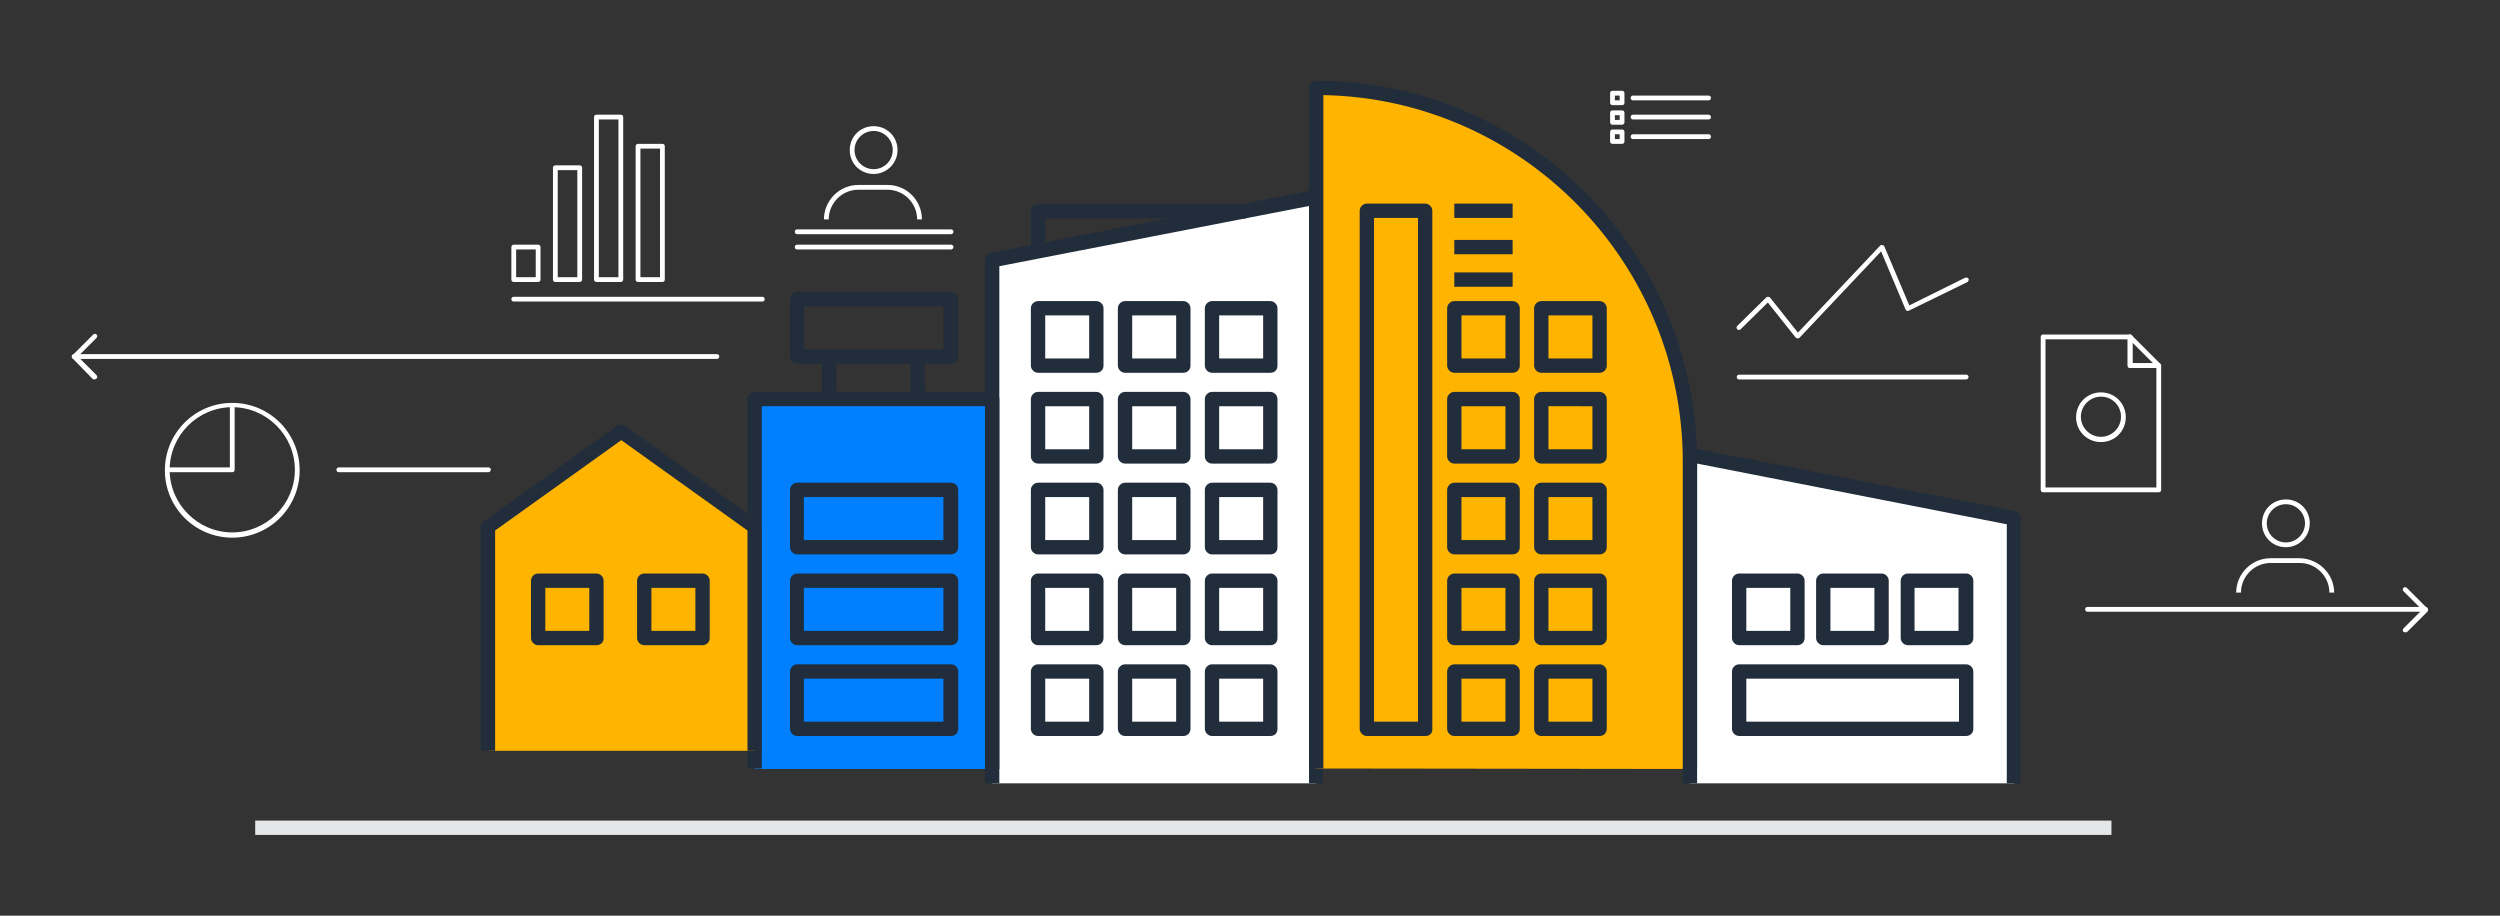 <?xml version="1.0" encoding="utf-8"?>
<!-- Generator: Adobe Illustrator 18.0.0, SVG Export Plug-In . SVG Version: 6.00 Build 0)  -->
<!DOCTYPE svg PUBLIC "-//W3C//DTD SVG 1.1//EN" "http://www.w3.org/Graphics/SVG/1.1/DTD/svg11.dtd">
<svg version="1.1" id="Layer_1" xmlns="http://www.w3.org/2000/svg" xmlns:xlink="http://www.w3.org/1999/xlink" x="0px" y="0px"
	 viewBox="0 0 523.1 191.6" enable-background="new 0 0 523.1 191.6" xml:space="preserve">
<rect x="0" y="0" width="523.1" height="191.6" fill="#333333" stroke="none"/>
<g>
	<g>
		<g>
			<polyline fill="#FFFFFF" points="275.4,163.9 275.4,41.3 207.6,54.4 207.6,163.9 			"/>
			<path fill="#222D3B" d="M276.9,163.9h-3V43.1l-64.8,12.6v108.2h-3V54.4c0-0.7,0.5-1.3,1.2-1.5l67.8-13.2c0.4-0.1,0.9,0,1.2,0.3
				c0.3,0.3,0.5,0.7,0.5,1.2V163.9z"/>
		</g>
		<g>
			<polyline fill="#FFFFFF" points="353.6,163.9 353.6,95.2 421.4,108.4 421.4,163.9 			"/>
			<path fill="#222D3B" d="M422.9,163.9h-3v-54.2L355.1,97v66.9h-3V95.2c0-0.4,0.2-0.9,0.5-1.2c0.3-0.3,0.8-0.4,1.2-0.3l67.8,13.2
				c0.7,0.1,1.2,0.8,1.2,1.5V163.9z"/>
		</g>
		<g>
			<path fill="#FFB400" d="M353.6,160.9V96.6c0-43.2-35-78.2-78.2-78.2h0v142.4"/>
			<path fill="#222D3B" d="M355.1,160.9h-3V96.6c0-41.8-33.6-75.9-75.2-76.7l0,140.9h-3V18.4c0-0.8,0.7-1.5,1.5-1.5
				c43.9,0,79.7,35.7,79.7,79.7V160.9z"/>
		</g>
		<g>
			<path fill="#222D3B" d="M229.4,78h-12.2c-0.8,0-1.5-0.7-1.5-1.5v-12c0-0.8,0.7-1.5,1.5-1.5h12.2c0.8,0,1.5,0.7,1.5,1.5v12
				C230.9,77.4,230.2,78,229.4,78z M218.7,75h9.2v-9h-9.2V75z"/>
			<path fill="#222D3B" d="M247.6,78h-12.2c-0.8,0-1.5-0.7-1.5-1.5v-12c0-0.8,0.7-1.5,1.5-1.5h12.2c0.8,0,1.5,0.7,1.5,1.5v12
				C249.1,77.4,248.4,78,247.6,78z M236.9,75h9.2v-9h-9.2V75z"/>
			<path fill="#222D3B" d="M265.8,78h-12.2c-0.8,0-1.5-0.7-1.5-1.5v-12c0-0.8,0.7-1.5,1.5-1.5h12.2c0.8,0,1.5,0.7,1.5,1.5v12
				C267.3,77.4,266.7,78,265.8,78z M255.1,75h9.2v-9h-9.2V75z"/>
			<path fill="#222D3B" d="M229.4,97h-12.2c-0.8,0-1.5-0.7-1.5-1.5v-12c0-0.8,0.7-1.5,1.5-1.5h12.2c0.8,0,1.5,0.7,1.5,1.5v12
				C230.9,96.4,230.2,97,229.4,97z M218.7,94h9.2v-9h-9.2V94z"/>
			<path fill="#222D3B" d="M247.6,97h-12.2c-0.8,0-1.5-0.7-1.5-1.5v-12c0-0.8,0.7-1.5,1.5-1.5h12.2c0.8,0,1.5,0.7,1.5,1.5v12
				C249.1,96.4,248.4,97,247.6,97z M236.9,94h9.2v-9h-9.2V94z"/>
			<path fill="#222D3B" d="M265.8,97h-12.2c-0.8,0-1.5-0.7-1.5-1.5v-12c0-0.8,0.7-1.5,1.5-1.5h12.2c0.8,0,1.5,0.7,1.5,1.5v12
				C267.3,96.4,266.7,97,265.8,97z M255.1,94h9.2v-9h-9.2V94z"/>
			<path fill="#222D3B" d="M229.4,116h-12.2c-0.8,0-1.5-0.7-1.5-1.5v-12c0-0.8,0.7-1.5,1.5-1.5h12.2c0.8,0,1.5,0.7,1.5,1.5v12
				C230.9,115.4,230.2,116,229.4,116z M218.7,113h9.2v-9h-9.2V113z"/>
			<path fill="#222D3B" d="M247.6,116h-12.2c-0.8,0-1.5-0.7-1.5-1.5v-12c0-0.8,0.7-1.5,1.5-1.5h12.2c0.8,0,1.5,0.7,1.5,1.5v12
				C249.1,115.4,248.4,116,247.6,116z M236.9,113h9.2v-9h-9.2V113z"/>
			<path fill="#222D3B" d="M265.8,116h-12.2c-0.8,0-1.5-0.7-1.5-1.5v-12c0-0.8,0.7-1.5,1.5-1.5h12.2c0.8,0,1.5,0.7,1.5,1.5v12
				C267.3,115.4,266.7,116,265.8,116z M255.1,113h9.2v-9h-9.2V113z"/>
			<path fill="#222D3B" d="M229.4,135h-12.2c-0.8,0-1.5-0.7-1.5-1.5v-12c0-0.8,0.7-1.5,1.5-1.5h12.2c0.8,0,1.5,0.7,1.5,1.5v12
				C230.9,134.4,230.2,135,229.4,135z M218.7,132h9.2v-9h-9.2V132z"/>
			<path fill="#222D3B" d="M247.6,135h-12.2c-0.8,0-1.5-0.7-1.5-1.5v-12c0-0.8,0.7-1.5,1.5-1.5h12.2c0.8,0,1.5,0.7,1.5,1.5v12
				C249.1,134.4,248.4,135,247.6,135z M236.9,132h9.2v-9h-9.2V132z"/>
			<path fill="#222D3B" d="M265.8,135h-12.2c-0.8,0-1.5-0.7-1.5-1.5v-12c0-0.8,0.7-1.5,1.5-1.5h12.2c0.8,0,1.5,0.7,1.5,1.5v12
				C267.3,134.4,266.7,135,265.8,135z M255.1,132h9.2v-9h-9.2V132z"/>
			<path fill="#222D3B" d="M229.4,154h-12.2c-0.8,0-1.5-0.7-1.5-1.5v-12c0-0.8,0.7-1.5,1.5-1.5h12.2c0.8,0,1.5,0.7,1.5,1.5v12
				C230.9,153.4,230.2,154,229.4,154z M218.7,151h9.2v-9h-9.2V151z"/>
			<path fill="#222D3B" d="M247.6,154h-12.2c-0.8,0-1.5-0.7-1.5-1.5v-12c0-0.8,0.7-1.5,1.5-1.5h12.2c0.8,0,1.5,0.7,1.5,1.5v12
				C249.1,153.4,248.4,154,247.6,154z M236.9,151h9.2v-9h-9.2V151z"/>
			<path fill="#222D3B" d="M265.8,154h-12.2c-0.8,0-1.5-0.7-1.5-1.5v-12c0-0.8,0.7-1.5,1.5-1.5h12.2c0.8,0,1.5,0.7,1.5,1.5v12
				C267.3,153.4,266.7,154,265.8,154z M255.1,151h9.2v-9h-9.2V151z"/>
		</g>
		<g>
			<path fill="#222D3B" d="M316.5,78h-12.2c-0.8,0-1.5-0.7-1.5-1.5v-12c0-0.8,0.7-1.5,1.5-1.5h12.2c0.8,0,1.5,0.7,1.5,1.5v12
				C318,77.4,317.3,78,316.5,78z M305.8,75h9.2v-9h-9.2V75z"/>
			<path fill="#222D3B" d="M334.7,78h-12.2c-0.8,0-1.5-0.7-1.5-1.5v-12c0-0.8,0.7-1.5,1.5-1.5h12.2c0.8,0,1.5,0.7,1.5,1.5v12
				C336.2,77.4,335.5,78,334.7,78z M324,75h9.2v-9H324V75z"/>
			<path fill="#222D3B" d="M316.5,97h-12.2c-0.8,0-1.5-0.7-1.5-1.5v-12c0-0.8,0.7-1.5,1.5-1.5h12.2c0.8,0,1.5,0.7,1.5,1.5v12
				C318,96.4,317.3,97,316.5,97z M305.8,94h9.2v-9h-9.2V94z"/>
			<path fill="#222D3B" d="M334.7,97h-12.2c-0.8,0-1.5-0.7-1.5-1.5v-12c0-0.8,0.7-1.5,1.5-1.5h12.2c0.8,0,1.5,0.7,1.5,1.5v12
				C336.2,96.4,335.5,97,334.7,97z M324,94h9.2v-9H324V94z"/>
			<path fill="#222D3B" d="M316.5,116h-12.2c-0.8,0-1.5-0.7-1.5-1.5v-12c0-0.8,0.7-1.5,1.5-1.5h12.2c0.8,0,1.5,0.7,1.5,1.5v12
				C318,115.4,317.3,116,316.5,116z M305.8,113h9.2v-9h-9.2V113z"/>
			<path fill="#222D3B" d="M334.7,116h-12.2c-0.8,0-1.5-0.7-1.5-1.5v-12c0-0.8,0.7-1.5,1.5-1.5h12.2c0.8,0,1.5,0.7,1.5,1.5v12
				C336.2,115.4,335.5,116,334.7,116z M324,113h9.2v-9H324V113z"/>
			<path fill="#222D3B" d="M316.5,135h-12.2c-0.8,0-1.5-0.7-1.5-1.5v-12c0-0.8,0.7-1.5,1.5-1.5h12.2c0.8,0,1.5,0.7,1.5,1.5v12
				C318,134.4,317.3,135,316.5,135z M305.8,132h9.2v-9h-9.2V132z"/>
			<path fill="#222D3B" d="M334.7,135h-12.2c-0.8,0-1.5-0.7-1.5-1.5v-12c0-0.8,0.7-1.5,1.5-1.5h12.2c0.8,0,1.5,0.7,1.5,1.5v12
				C336.2,134.4,335.5,135,334.7,135z M324,132h9.2v-9H324V132z"/>
			<path fill="#222D3B" d="M298.3,154H286c-0.8,0-1.5-0.7-1.5-1.5V44.1c0-0.8,0.7-1.5,1.5-1.5h12.2c0.8,0,1.5,0.7,1.5,1.5v108.4
				C299.8,153.4,299.1,154,298.3,154z M287.5,151h9.2V45.6h-9.2V151z"/>
			<path fill="#222D3B" d="M316.5,154h-12.2c-0.8,0-1.5-0.7-1.5-1.5v-12c0-0.8,0.7-1.5,1.5-1.5h12.2c0.8,0,1.5,0.7,1.5,1.5v12
				C318,153.4,317.3,154,316.5,154z M305.8,151h9.2v-9h-9.2V151z"/>
			<path fill="#222D3B" d="M334.7,154h-12.2c-0.8,0-1.5-0.7-1.5-1.5v-12c0-0.8,0.7-1.5,1.5-1.5h12.2c0.8,0,1.5,0.7,1.5,1.5v12
				C336.2,153.4,335.5,154,334.7,154z M324,151h9.2v-9H324V151z"/>
		</g>
		<path fill="#222D3B" d="M218.7,53h-3v-8.8c0-0.8,0.7-1.5,1.5-1.5h43.5v3h-42V53z"/>
		<rect x="304.3" y="57" fill="#222D3B" width="12.2" height="3"/>
		<rect x="304.3" y="42.6" fill="#222D3B" width="12.2" height="3"/>
		<rect x="304.3" y="50.2" fill="#222D3B" width="12.2" height="3"/>
		<g>
			<polyline fill="#0080FF" points="207.6,160.9 207.6,83.5 157.9,83.5 157.9,160.9 			"/>
			<path fill="#222D3B" d="M209.1,160.9h-3V85h-46.7v75.8h-3V83.5c0-0.8,0.7-1.5,1.5-1.5h49.7c0.8,0,1.5,0.7,1.5,1.5V160.9z"/>
		</g>
		<path fill="#222D3B" d="M199,116h-32.2c-0.8,0-1.5-0.7-1.5-1.5v-12c0-0.8,0.7-1.5,1.5-1.5H199c0.8,0,1.5,0.7,1.5,1.5v12
			C200.5,115.4,199.8,116,199,116z M168.2,113h29.2v-9h-29.2V113z"/>
		<path fill="#222D3B" d="M199,76.1h-32.2c-0.8,0-1.5-0.7-1.5-1.5v-12c0-0.8,0.7-1.5,1.5-1.5H199c0.8,0,1.5,0.7,1.5,1.5v12
			C200.5,75.4,199.8,76.1,199,76.1z M168.2,73.1h29.2v-9h-29.2V73.1z"/>
		<path fill="#222D3B" d="M199,135h-32.2c-0.8,0-1.5-0.7-1.5-1.5v-12c0-0.8,0.7-1.5,1.5-1.5H199c0.8,0,1.5,0.7,1.5,1.5v12
			C200.5,134.4,199.8,135,199,135z M168.2,132h29.2v-9h-29.2V132z"/>
		<path fill="#222D3B" d="M199,154h-32.2c-0.8,0-1.5-0.7-1.5-1.5v-12c0-0.8,0.7-1.5,1.5-1.5H199c0.8,0,1.5,0.7,1.5,1.5v12
			C200.5,153.4,199.8,154,199,154z M168.2,151h29.2v-9h-29.2V151z"/>
		<g>
			<rect x="172" y="74.8" fill="#222D3B" width="3" height="8.8"/>
			<rect x="190.5" y="74.8" fill="#222D3B" width="3" height="8.8"/>
		</g>
		<g>
			<polyline fill="#FFB400" points="157.9,157.1 157.9,110.3 130,90.3 102.2,110.3 102.2,157.1 			"/>
			<path fill="#222D3B" d="M159.4,157.1h-3v-46.1L130,92.1l-26.4,18.9v46.1h-3v-46.8c0-0.5,0.2-0.9,0.6-1.2l27.9-20
				c0.5-0.4,1.2-0.4,1.7,0l27.9,20c0.4,0.3,0.6,0.7,0.6,1.2V157.1z"/>
		</g>
		<path fill="#222D3B" d="M376.1,135h-12.2c-0.8,0-1.5-0.7-1.5-1.5v-12c0-0.8,0.7-1.5,1.5-1.5h12.2c0.8,0,1.5,0.7,1.5,1.5v12
			C377.6,134.4,376.9,135,376.1,135z M365.4,132h9.2v-9h-9.2V132z"/>
		<path fill="#222D3B" d="M124.8,135h-12.2c-0.8,0-1.5-0.7-1.5-1.5v-12c0-0.8,0.7-1.5,1.5-1.5h12.2c0.8,0,1.5,0.7,1.5,1.5v12
			C126.3,134.4,125.7,135,124.8,135z M114.1,132h9.2v-9h-9.2V132z"/>
		<path fill="#222D3B" d="M147,135h-12.2c-0.8,0-1.5-0.7-1.5-1.5v-12c0-0.8,0.7-1.5,1.5-1.5H147c0.8,0,1.5,0.7,1.5,1.5v12
			C148.5,134.4,147.8,135,147,135z M136.3,132h9.2v-9h-9.2V132z"/>
		<path fill="#222D3B" d="M393.7,135h-12.2c-0.8,0-1.5-0.7-1.5-1.5v-12c0-0.8,0.7-1.5,1.5-1.5h12.2c0.8,0,1.5,0.7,1.5,1.5v12
			C395.2,134.4,394.6,135,393.7,135z M383,132h9.2v-9H383V132z"/>
		<path fill="#222D3B" d="M411.4,135h-12.2c-0.8,0-1.5-0.7-1.5-1.5v-12c0-0.8,0.7-1.5,1.5-1.5h12.2c0.8,0,1.5,0.7,1.5,1.5v12
			C412.9,134.4,412.2,135,411.4,135z M400.6,132h9.2v-9h-9.2V132z"/>
		<path fill="#222D3B" d="M411.4,154h-47.5c-0.8,0-1.5-0.7-1.5-1.5v-12c0-0.8,0.7-1.5,1.5-1.5h47.5c0.8,0,1.5,0.7,1.5,1.5v12
			C412.9,153.4,412.2,154,411.4,154z M365.4,151h44.5v-9h-44.5V151z"/>
		<rect x="53.4" y="171.7" fill="#E4E6E7" width="388.4" height="3"/>
	</g>
	<g>
		<path fill="#FFFFFF" d="M48.6,112.5c-7.8,0-14.1-6.3-14.1-14.1s6.3-14.1,14.1-14.1s14.1,6.3,14.1,14.1S56.4,112.5,48.6,112.5z
			 M48.6,85.2c-7.2,0-13.1,5.9-13.1,13.1s5.9,13.1,13.1,13.1s13.1-5.9,13.1-13.1S55.8,85.2,48.6,85.2z"/>
		<path fill="#FFFFFF" d="M48.6,98.8H35v-1h13.1V84.7h1v13.6C49.1,98.6,48.9,98.8,48.6,98.8z"/>
	</g>
	<path fill="#FFFFFF" d="M102.2,98.8H70.9c-0.3,0-0.5-0.2-0.5-0.5s0.2-0.5,0.5-0.5h31.3c0.3,0,0.5,0.2,0.5,0.5
		S102.4,98.8,102.2,98.8z"/>
	<path fill="#FFFFFF" d="M112.6,59h-5.1c-0.3,0-0.5-0.2-0.5-0.5v-6.8c0-0.3,0.2-0.5,0.5-0.5h5.1c0.3,0,0.5,0.2,0.5,0.5v6.8
		C113.1,58.8,112.9,59,112.6,59z M108,58h4.1v-5.8H108V58z"/>
	<path fill="#FFFFFF" d="M121.3,59h-5.1c-0.3,0-0.5-0.2-0.5-0.5V35.1c0-0.3,0.2-0.5,0.5-0.5h5.1c0.3,0,0.5,0.2,0.5,0.5v23.4
		C121.8,58.8,121.6,59,121.3,59z M116.7,58h4.1V35.6h-4.1V58z"/>
	<path fill="#FFFFFF" d="M129.9,59h-5.1c-0.3,0-0.5-0.2-0.5-0.5V24.5c0-0.3,0.2-0.5,0.5-0.5h5.1c0.3,0,0.5,0.2,0.5,0.5v33.9
		C130.4,58.8,130.2,59,129.9,59z M125.3,58h4.1V25h-4.1V58z"/>
	<path fill="#FFFFFF" d="M138.6,59h-5.1c-0.3,0-0.5-0.2-0.5-0.5V30.6c0-0.3,0.2-0.5,0.5-0.5h5.1c0.3,0,0.5,0.2,0.5,0.5v27.9
		C139.1,58.8,138.9,59,138.6,59z M134,58h4.1V31.1H134V58z"/>
	<path fill="#FFFFFF" d="M159.5,63.1h-52c-0.3,0-0.5-0.2-0.5-0.5s0.2-0.5,0.5-0.5h52c0.3,0,0.5,0.2,0.5,0.5S159.8,63.1,159.5,63.1z"
		/>
	<path fill="#FFFFFF" d="M150,75.1H15.5c-0.3,0-0.5-0.2-0.5-0.5s0.2-0.5,0.5-0.5H150c0.3,0,0.5,0.2,0.5,0.5S150.3,75.1,150,75.1z"/>
	<path fill="#FFFFFF" d="M19.8,79.4c-0.1,0-0.3,0-0.4-0.1L15.2,75c-0.2-0.2-0.2-0.5,0-0.7l4.3-4.3c0.2-0.2,0.5-0.2,0.7,0
		s0.2,0.5,0,0.7l-3.9,3.9l3.9,3.9c0.2,0.2,0.2,0.5,0,0.7C20.1,79.3,19.9,79.4,19.8,79.4z"/>
	<path fill="#FFFFFF" d="M507.5,128h-70.7c-0.3,0-0.5-0.2-0.5-0.5s0.2-0.5,0.5-0.5h70.7c0.3,0,0.5,0.2,0.5,0.5S507.8,128,507.5,128z
		"/>
	<path fill="#FFFFFF" d="M503.3,132.3c-0.1,0-0.3,0-0.4-0.1c-0.2-0.2-0.2-0.5,0-0.7l3.9-3.9l-3.9-3.9c-0.2-0.2-0.2-0.5,0-0.7
		s0.5-0.2,0.7,0l4.3,4.3c0.2,0.2,0.2,0.5,0,0.7l-4.3,4.3C503.5,132.3,503.4,132.3,503.3,132.3z"/>
	<path fill="#FFFFFF" d="M411.4,79.4h-47.5c-0.3,0-0.5-0.2-0.5-0.5s0.2-0.5,0.5-0.5h47.5c0.3,0,0.5,0.2,0.5,0.5
		S411.6,79.4,411.4,79.4z"/>
	<path fill="#FFFFFF" d="M376.1,70.8C376.1,70.8,376.1,70.8,376.1,70.8c-0.2,0-0.3-0.1-0.4-0.2l-5.8-7.3l-5.7,5.6
		c-0.2,0.2-0.5,0.2-0.7,0c-0.2-0.2-0.2-0.5,0-0.7l6.1-6c0.1-0.1,0.2-0.1,0.4-0.1c0.1,0,0.3,0.1,0.4,0.2l5.8,7.3l17.2-18.2
		c0.1-0.1,0.3-0.2,0.5-0.1c0.2,0,0.3,0.1,0.4,0.3l5.2,12.3l11.7-5.8c0.2-0.1,0.5,0,0.7,0.2c0.1,0.2,0,0.5-0.2,0.7L399.4,65
		c-0.1,0.1-0.3,0.1-0.4,0c-0.1,0-0.2-0.1-0.3-0.3l-5.1-12.1l-17.1,18.1C376.4,70.8,376.2,70.8,376.1,70.8z"/>
	<g>
		<path fill="#FFFFFF" d="M451.7,103h-24.2c-0.3,0-0.5-0.2-0.5-0.5v-32c0-0.3,0.2-0.5,0.5-0.5h18.2c0.3,0,0.5,0.2,0.5,0.5V76h5.5
			c0.3,0,0.5,0.2,0.5,0.5v26C452.2,102.8,452,103,451.7,103z M428,102h23.2V77h-5.5c-0.3,0-0.5-0.2-0.5-0.5V71H428V102z"/>
		<path fill="#FFFFFF" d="M451.7,77h-6c-0.3,0-0.5-0.2-0.5-0.5v-6c0-0.2,0.1-0.4,0.3-0.5c0.2-0.1,0.4,0,0.5,0.1l6,6
			c0.1,0.1,0.2,0.4,0.1,0.5C452.1,76.9,451.9,77,451.7,77z M446.2,76h4.3l-4.3-4.3V76z"/>
	</g>
	<path fill="#FFFFFF" d="M439.6,92.5c-2.9,0-5.2-2.3-5.2-5.2s2.3-5.2,5.2-5.2s5.2,2.3,5.2,5.2S442.5,92.5,439.6,92.5z M439.6,83
		c-2.3,0-4.2,1.9-4.2,4.2s1.9,4.2,4.2,4.2c2.3,0,4.2-1.9,4.2-4.2S442,83,439.6,83z"/>
	<g>
		<path fill="#FFFFFF" d="M182.8,36.4c-2.8,0-5-2.2-5-5s2.2-5,5-5s5,2.2,5,5S185.5,36.4,182.8,36.4z M182.8,27.4c-2.2,0-4,1.8-4,4
			c0,2.2,1.8,4,4,4c2.2,0,4-1.8,4-4C186.8,29.2,185,27.4,182.8,27.4z"/>
		<path fill="#FFFFFF" d="M192.9,45.9h-1c0-3.4-2.8-6.2-6.2-6.2h-6.1c-3.4,0-6.2,2.8-6.2,6.2h-1c0-3.9,3.2-7.2,7.2-7.2h6.1
			C189.7,38.7,192.9,41.9,192.9,45.9z"/>
	</g>
	<g>
		<path fill="#FFFFFF" d="M478.3,114.5c-2.8,0-5-2.2-5-5s2.2-5,5-5s5,2.2,5,5S481,114.5,478.3,114.5z M478.3,105.5c-2.2,0-4,1.8-4,4
			c0,2.2,1.8,4,4,4c2.2,0,4-1.8,4-4C482.3,107.3,480.5,105.5,478.3,105.5z"/>
		<path fill="#FFFFFF" d="M488.4,124h-1c0-3.4-2.8-6.2-6.2-6.2h-6.1c-3.4,0-6.2,2.8-6.2,6.2h-1c0-3.9,3.2-7.2,7.2-7.2h6.1
			C485.2,116.9,488.4,120.1,488.4,124z"/>
	</g>
	<path fill="#FFFFFF" d="M199,49h-32.2c-0.3,0-0.5-0.2-0.5-0.5s0.2-0.5,0.5-0.5H199c0.3,0,0.5,0.2,0.5,0.5S199.2,49,199,49z"/>
	<path fill="#FFFFFF" d="M199,52.2h-32.2c-0.3,0-0.5-0.2-0.5-0.5s0.2-0.5,0.5-0.5H199c0.3,0,0.5,0.2,0.5,0.5S199.2,52.2,199,52.2z"
		/>
	<g>
		<path fill="#FFFFFF" d="M357.5,21h-15.8c-0.3,0-0.5-0.2-0.5-0.5s0.2-0.5,0.5-0.5h15.8c0.3,0,0.5,0.2,0.5,0.5S357.8,21,357.5,21z"
			/>
		<path fill="#FFFFFF" d="M357.5,25h-15.8c-0.3,0-0.5-0.2-0.5-0.5s0.2-0.5,0.5-0.5h15.8c0.3,0,0.5,0.2,0.5,0.5S357.8,25,357.5,25z"
			/>
		<path fill="#FFFFFF" d="M357.5,29.1h-15.8c-0.3,0-0.5-0.2-0.5-0.5s0.2-0.5,0.5-0.5h15.8c0.3,0,0.5,0.2,0.5,0.5
			S357.8,29.1,357.5,29.1z"/>
		<path fill="#FFFFFF" d="M339.4,22h-2c-0.3,0-0.5-0.2-0.5-0.5v-2c0-0.3,0.2-0.5,0.5-0.5h2c0.3,0,0.5,0.2,0.5,0.5v2
			C339.9,21.8,339.7,22,339.4,22z M337.9,21h1v-1h-1V21z"/>
		<path fill="#FFFFFF" d="M339.4,26.1h-2c-0.3,0-0.5-0.2-0.5-0.5v-2c0-0.3,0.2-0.5,0.5-0.5h2c0.3,0,0.5,0.2,0.5,0.5v2
			C339.9,25.8,339.7,26.1,339.4,26.1z M337.9,25.1h1v-1h-1V25.1z"/>
		<path fill="#FFFFFF" d="M339.4,30.1h-2c-0.3,0-0.5-0.2-0.5-0.5v-2c0-0.3,0.2-0.5,0.5-0.5h2c0.3,0,0.5,0.2,0.5,0.5v2
			C339.9,29.9,339.7,30.1,339.4,30.1z M337.9,29.1h1v-1h-1V29.1z"/>
	</g>
</g>
</svg>
